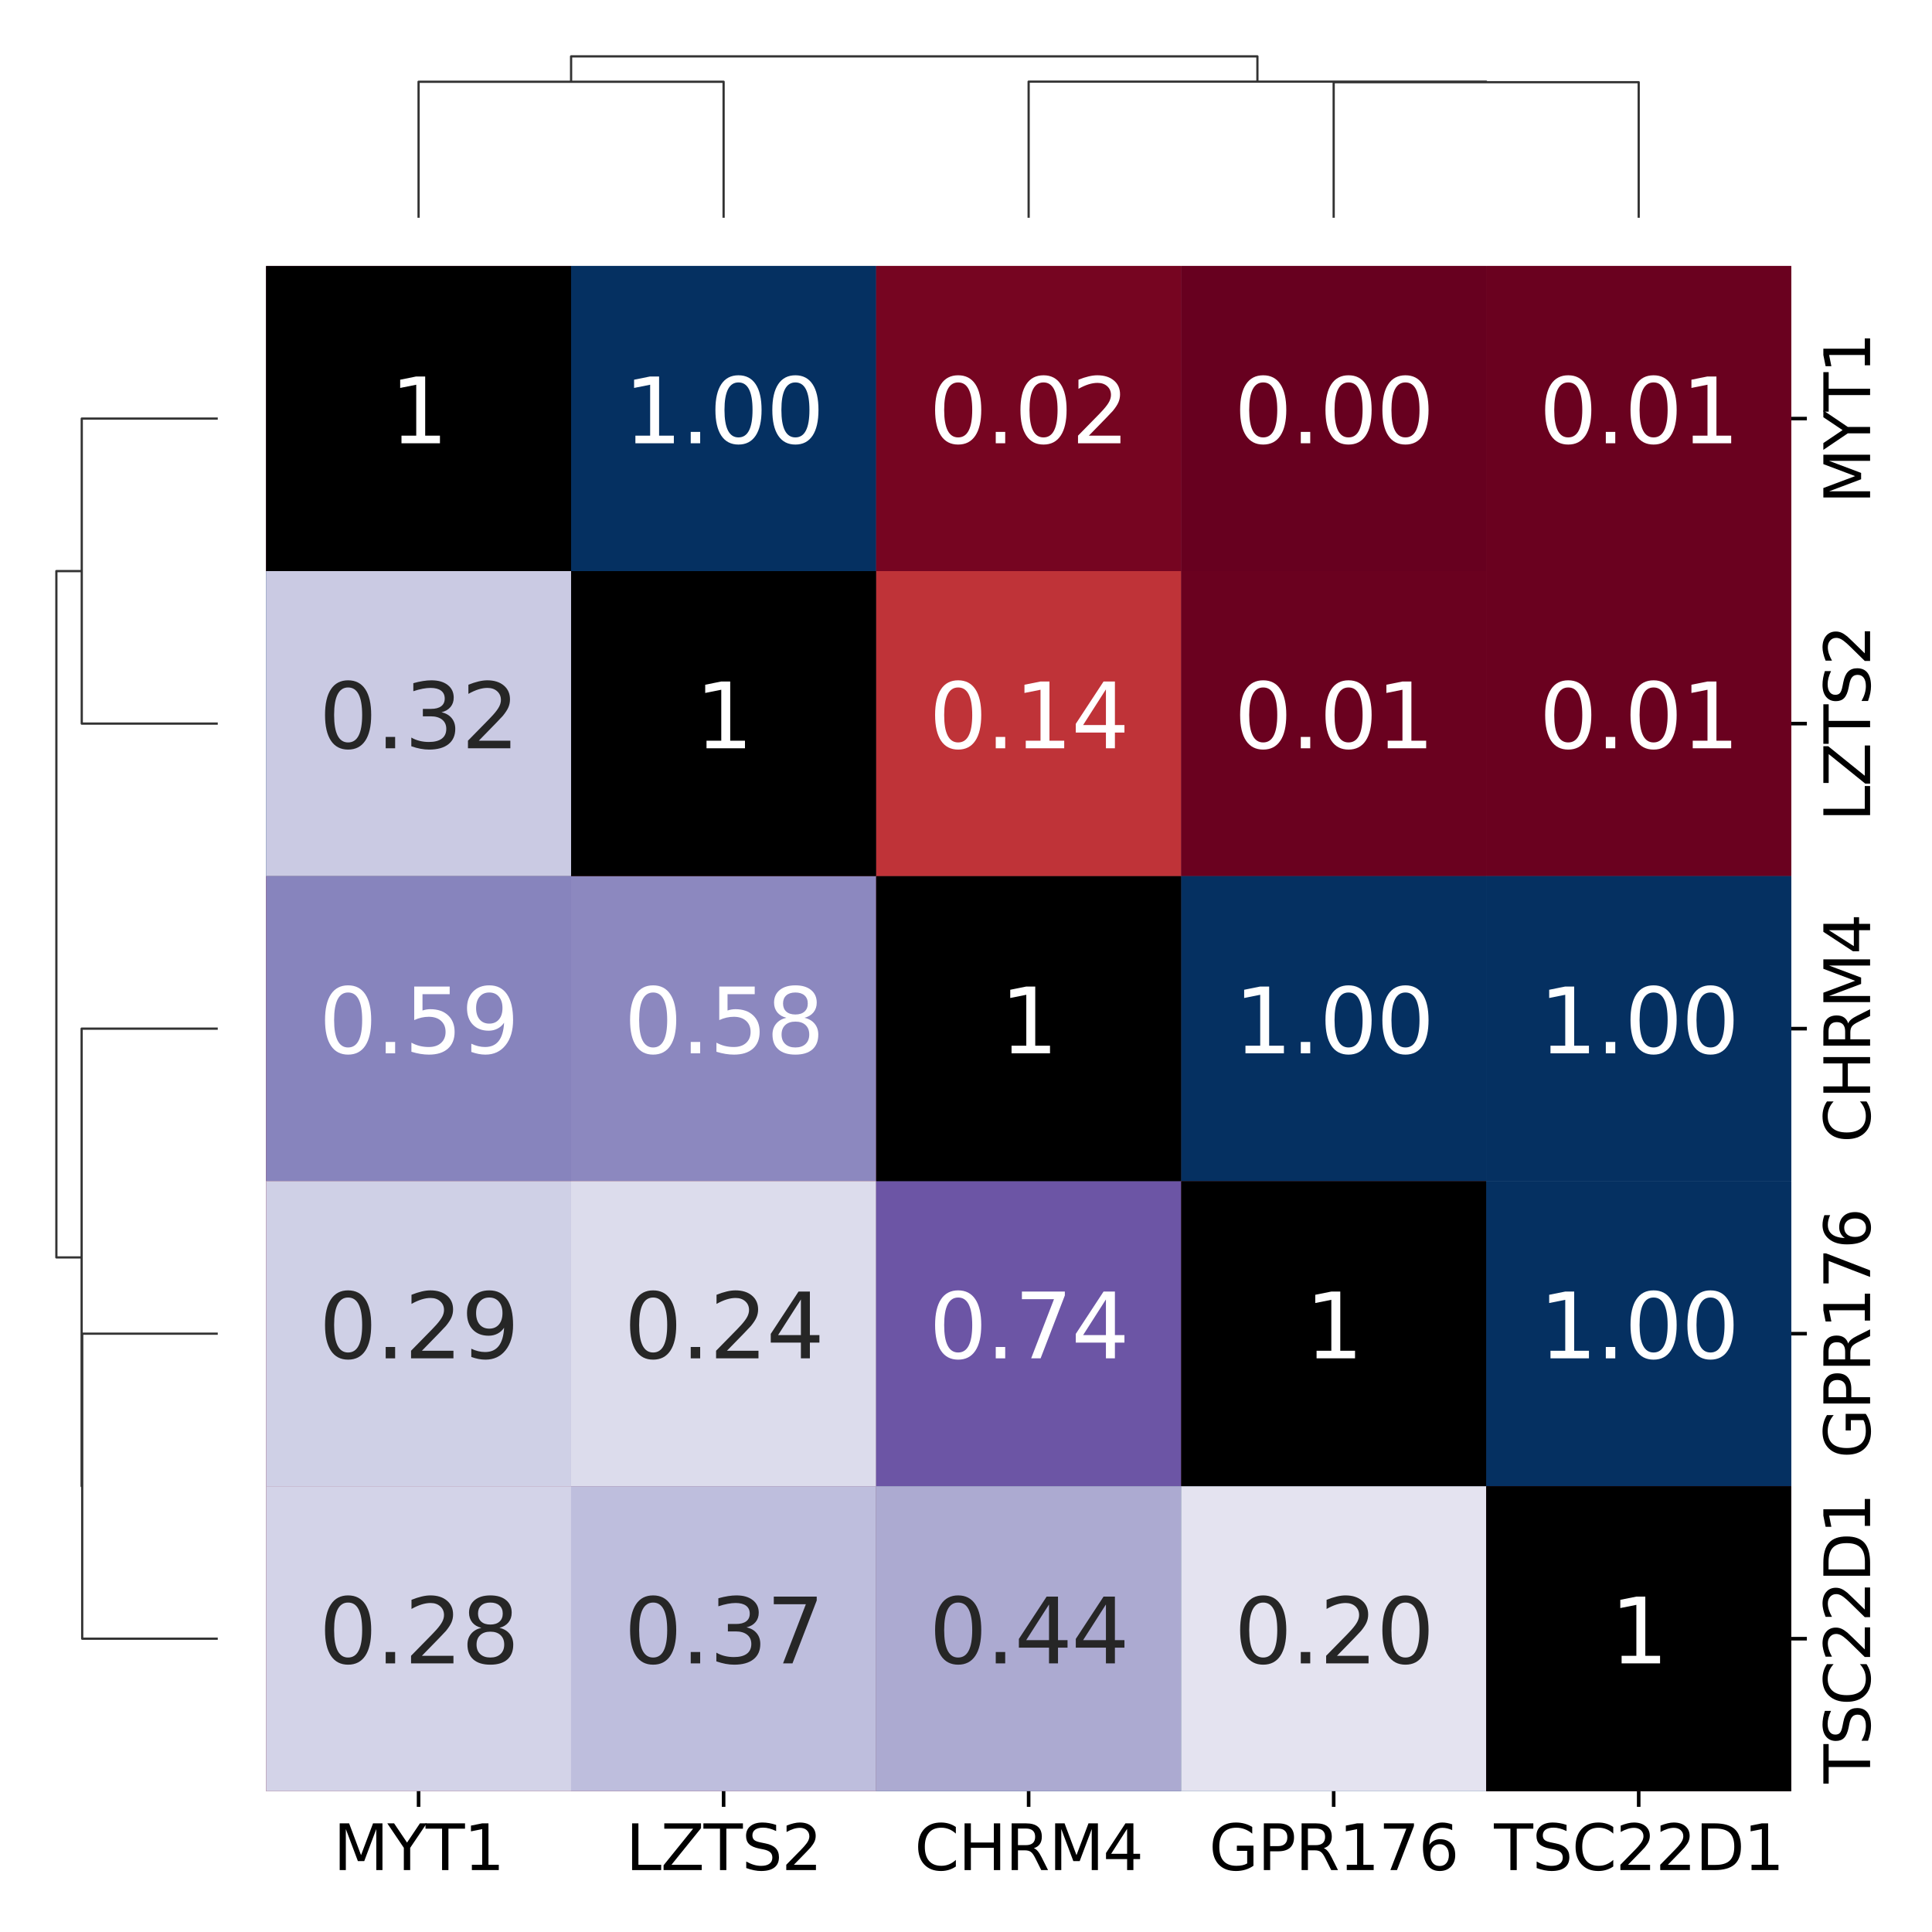 <?xml version="1.0" encoding="utf-8" standalone="no"?>
<!DOCTYPE svg PUBLIC "-//W3C//DTD SVG 1.1//EN"
  "http://www.w3.org/Graphics/SVG/1.1/DTD/svg11.dtd">
<svg xmlns:xlink="http://www.w3.org/1999/xlink" width="432pt" height="432pt" viewBox="0 0 432 432" xmlns="http://www.w3.org/2000/svg" version="1.1">
 <defs>
  <style type="text/css">*{stroke-linejoin: round; stroke-linecap: butt}</style>
 </defs>
 <g id="figure_1">
  <g id="patch_1">
   <path d="M 0 432 
L 432 432 
L 432 0 
L 0 0 
z
" style="fill: #ffffff"/>
  </g>
  <g id="axes_1">
   <g id="LineCollection_1">
    <path d="M 48.692 93.595 
L 18.281 93.595 
L 18.281 161.8 
L 48.692 161.8 
" clip-path="url(#p4eea641df5)" style="fill: none; stroke: #333333; stroke-width: 0.5"/>
    <path d="M 48.692 298.212 
L 18.381 298.212 
L 18.381 366.417 
L 48.692 366.417 
" clip-path="url(#p4eea641df5)" style="fill: none; stroke: #333333; stroke-width: 0.5"/>
    <path d="M 48.692 230.006 
L 18.255 230.006 
L 18.255 332.314 
L 18.381 332.314 
" clip-path="url(#p4eea641df5)" style="fill: none; stroke: #333333; stroke-width: 0.5"/>
    <path d="M 18.281 127.698 
L 12.604 127.698 
L 12.604 281.16 
L 18.255 281.16 
" clip-path="url(#p4eea641df5)" style="fill: none; stroke: #333333; stroke-width: 0.5"/>
   </g>
  </g>
  <g id="axes_2">
   <g id="LineCollection_2">
    <path d="M 93.595 48.692 
L 93.595 18.281 
L 161.8 18.281 
L 161.8 48.692 
" clip-path="url(#p2d0af83050)" style="fill: none; stroke: #333333; stroke-width: 0.5"/>
    <path d="M 298.212 48.692 
L 298.212 18.381 
L 366.417 18.381 
L 366.417 48.692 
" clip-path="url(#p2d0af83050)" style="fill: none; stroke: #333333; stroke-width: 0.5"/>
    <path d="M 230.006 48.692 
L 230.006 18.255 
L 332.314 18.255 
L 332.314 18.381 
" clip-path="url(#p2d0af83050)" style="fill: none; stroke: #333333; stroke-width: 0.5"/>
    <path d="M 127.698 18.281 
L 127.698 12.604 
L 281.16 12.604 
L 281.16 18.255 
" clip-path="url(#p2d0af83050)" style="fill: none; stroke: #333333; stroke-width: 0.5"/>
   </g>
  </g>
  <g id="axes_3">
   <g id="patch_2">
    <path d="M 59.492 400.52 
L 400.52 400.52 
L 400.52 59.492 
L 59.492 59.492 
z
" style="fill: #ffffff"/>
   </g>
   <g id="QuadMesh_1">
    <path d="M 59.492 59.492 
L 127.698 59.492 
L 127.698 127.698 
L 59.492 127.698 
L 59.492 59.492 
" clip-path="url(#p8f958f4719)" style="fill: #67001f"/>
    <path d="M 127.698 59.492 
L 195.903 59.492 
L 195.903 127.698 
L 127.698 127.698 
L 127.698 59.492 
" clip-path="url(#p8f958f4719)" style="fill: #053061"/>
    <path d="M 195.903 59.492 
L 264.109 59.492 
L 264.109 127.698 
L 195.903 127.698 
L 195.903 59.492 
" clip-path="url(#p8f958f4719)" style="fill: #760521"/>
    <path d="M 264.109 59.492 
L 332.314 59.492 
L 332.314 127.698 
L 264.109 127.698 
L 264.109 59.492 
" clip-path="url(#p8f958f4719)" style="fill: #67001f"/>
    <path d="M 332.314 59.492 
L 400.52 59.492 
L 400.52 127.698 
L 332.314 127.698 
L 332.314 59.492 
" clip-path="url(#p8f958f4719)" style="fill: #6a011f"/>
    <path d="M 59.492 127.698 
L 127.698 127.698 
L 127.698 195.903 
L 59.492 195.903 
L 59.492 127.698 
" clip-path="url(#p8f958f4719)" style="fill: #053061"/>
    <path d="M 127.698 127.698 
L 195.903 127.698 
L 195.903 195.903 
L 127.698 195.903 
L 127.698 127.698 
" clip-path="url(#p8f958f4719)" style="fill: #67001f"/>
    <path d="M 195.903 127.698 
L 264.109 127.698 
L 264.109 195.903 
L 195.903 195.903 
L 195.903 127.698 
" clip-path="url(#p8f958f4719)" style="fill: #bf3338"/>
    <path d="M 264.109 127.698 
L 332.314 127.698 
L 332.314 195.903 
L 264.109 195.903 
L 264.109 127.698 
" clip-path="url(#p8f958f4719)" style="fill: #6a011f"/>
    <path d="M 332.314 127.698 
L 400.52 127.698 
L 400.52 195.903 
L 332.314 195.903 
L 332.314 127.698 
" clip-path="url(#p8f958f4719)" style="fill: #6a011f"/>
    <path d="M 59.492 195.903 
L 127.698 195.903 
L 127.698 264.109 
L 59.492 264.109 
L 59.492 195.903 
" clip-path="url(#p8f958f4719)" style="fill: #760521"/>
    <path d="M 127.698 195.903 
L 195.903 195.903 
L 195.903 264.109 
L 127.698 264.109 
L 127.698 195.903 
" clip-path="url(#p8f958f4719)" style="fill: #bf3338"/>
    <path d="M 195.903 195.903 
L 264.109 195.903 
L 264.109 264.109 
L 195.903 264.109 
L 195.903 195.903 
" clip-path="url(#p8f958f4719)" style="fill: #67001f"/>
    <path d="M 264.109 195.903 
L 332.314 195.903 
L 332.314 264.109 
L 264.109 264.109 
L 264.109 195.903 
" clip-path="url(#p8f958f4719)" style="fill: #053061"/>
    <path d="M 332.314 195.903 
L 400.52 195.903 
L 400.52 264.109 
L 332.314 264.109 
L 332.314 195.903 
" clip-path="url(#p8f958f4719)" style="fill: #053061"/>
    <path d="M 59.492 264.109 
L 127.698 264.109 
L 127.698 332.314 
L 59.492 332.314 
L 59.492 264.109 
" clip-path="url(#p8f958f4719)" style="fill: #67001f"/>
    <path d="M 127.698 264.109 
L 195.903 264.109 
L 195.903 332.314 
L 127.698 332.314 
L 127.698 264.109 
" clip-path="url(#p8f958f4719)" style="fill: #6a011f"/>
    <path d="M 195.903 264.109 
L 264.109 264.109 
L 264.109 332.314 
L 195.903 332.314 
L 195.903 264.109 
" clip-path="url(#p8f958f4719)" style="fill: #053061"/>
    <path d="M 264.109 264.109 
L 332.314 264.109 
L 332.314 332.314 
L 264.109 332.314 
L 264.109 264.109 
" clip-path="url(#p8f958f4719)" style="fill: #67001f"/>
    <path d="M 332.314 264.109 
L 400.52 264.109 
L 400.52 332.314 
L 332.314 332.314 
L 332.314 264.109 
" clip-path="url(#p8f958f4719)" style="fill: #053061"/>
    <path d="M 59.492 332.314 
L 127.698 332.314 
L 127.698 400.52 
L 59.492 400.52 
L 59.492 332.314 
" clip-path="url(#p8f958f4719)" style="fill: #6a011f"/>
    <path d="M 127.698 332.314 
L 195.903 332.314 
L 195.903 400.52 
L 127.698 400.52 
L 127.698 332.314 
" clip-path="url(#p8f958f4719)" style="fill: #6a011f"/>
    <path d="M 195.903 332.314 
L 264.109 332.314 
L 264.109 400.52 
L 195.903 400.52 
L 195.903 332.314 
" clip-path="url(#p8f958f4719)" style="fill: #053061"/>
    <path d="M 264.109 332.314 
L 332.314 332.314 
L 332.314 400.52 
L 264.109 400.52 
L 264.109 332.314 
" clip-path="url(#p8f958f4719)" style="fill: #053061"/>
    <path d="M 332.314 332.314 
L 400.52 332.314 
L 400.52 400.52 
L 332.314 400.52 
L 332.314 332.314 
" clip-path="url(#p8f958f4719)" style="fill: #67001f"/>
   </g>
   <g id="QuadMesh_2">
    <path d="M 59.492 59.492 
L 127.698 59.492 
L 127.698 127.698 
L 59.492 127.698 
L 59.492 59.492 
" clip-path="url(#p8f958f4719)" style="fill: none"/>
    <path d="M 127.698 59.492 
L 195.903 59.492 
L 195.903 127.698 
L 127.698 127.698 
L 127.698 59.492 
" clip-path="url(#p8f958f4719)" style="fill: #053061"/>
    <path d="M 195.903 59.492 
L 264.109 59.492 
L 264.109 127.698 
L 195.903 127.698 
L 195.903 59.492 
" clip-path="url(#p8f958f4719)" style="fill: #760521"/>
    <path d="M 264.109 59.492 
L 332.314 59.492 
L 332.314 127.698 
L 264.109 127.698 
L 264.109 59.492 
" clip-path="url(#p8f958f4719)" style="fill: #67001f"/>
    <path d="M 332.314 59.492 
L 400.52 59.492 
L 400.52 127.698 
L 332.314 127.698 
L 332.314 59.492 
" clip-path="url(#p8f958f4719)" style="fill: #6a011f"/>
    <path d="M 59.492 127.698 
L 127.698 127.698 
L 127.698 195.903 
L 59.492 195.903 
L 59.492 127.698 
" clip-path="url(#p8f958f4719)" style="fill: none"/>
    <path d="M 127.698 127.698 
L 195.903 127.698 
L 195.903 195.903 
L 127.698 195.903 
L 127.698 127.698 
" clip-path="url(#p8f958f4719)" style="fill: none"/>
    <path d="M 195.903 127.698 
L 264.109 127.698 
L 264.109 195.903 
L 195.903 195.903 
L 195.903 127.698 
" clip-path="url(#p8f958f4719)" style="fill: #bf3338"/>
    <path d="M 264.109 127.698 
L 332.314 127.698 
L 332.314 195.903 
L 264.109 195.903 
L 264.109 127.698 
" clip-path="url(#p8f958f4719)" style="fill: #6a011f"/>
    <path d="M 332.314 127.698 
L 400.52 127.698 
L 400.52 195.903 
L 332.314 195.903 
L 332.314 127.698 
" clip-path="url(#p8f958f4719)" style="fill: #6a011f"/>
    <path d="M 59.492 195.903 
L 127.698 195.903 
L 127.698 264.109 
L 59.492 264.109 
L 59.492 195.903 
" clip-path="url(#p8f958f4719)" style="fill: none"/>
    <path d="M 127.698 195.903 
L 195.903 195.903 
L 195.903 264.109 
L 127.698 264.109 
L 127.698 195.903 
" clip-path="url(#p8f958f4719)" style="fill: none"/>
    <path d="M 195.903 195.903 
L 264.109 195.903 
L 264.109 264.109 
L 195.903 264.109 
L 195.903 195.903 
" clip-path="url(#p8f958f4719)" style="fill: none"/>
    <path d="M 264.109 195.903 
L 332.314 195.903 
L 332.314 264.109 
L 264.109 264.109 
L 264.109 195.903 
" clip-path="url(#p8f958f4719)" style="fill: #053061"/>
    <path d="M 332.314 195.903 
L 400.52 195.903 
L 400.52 264.109 
L 332.314 264.109 
L 332.314 195.903 
" clip-path="url(#p8f958f4719)" style="fill: #053061"/>
    <path d="M 59.492 264.109 
L 127.698 264.109 
L 127.698 332.314 
L 59.492 332.314 
L 59.492 264.109 
" clip-path="url(#p8f958f4719)" style="fill: none"/>
    <path d="M 127.698 264.109 
L 195.903 264.109 
L 195.903 332.314 
L 127.698 332.314 
L 127.698 264.109 
" clip-path="url(#p8f958f4719)" style="fill: none"/>
    <path d="M 195.903 264.109 
L 264.109 264.109 
L 264.109 332.314 
L 195.903 332.314 
L 195.903 264.109 
" clip-path="url(#p8f958f4719)" style="fill: none"/>
    <path d="M 264.109 264.109 
L 332.314 264.109 
L 332.314 332.314 
L 264.109 332.314 
L 264.109 264.109 
" clip-path="url(#p8f958f4719)" style="fill: none"/>
    <path d="M 332.314 264.109 
L 400.52 264.109 
L 400.52 332.314 
L 332.314 332.314 
L 332.314 264.109 
" clip-path="url(#p8f958f4719)" style="fill: #053061"/>
    <path d="M 59.492 332.314 
L 127.698 332.314 
L 127.698 400.52 
L 59.492 400.52 
L 59.492 332.314 
" clip-path="url(#p8f958f4719)" style="fill: none"/>
    <path d="M 127.698 332.314 
L 195.903 332.314 
L 195.903 400.52 
L 127.698 400.52 
L 127.698 332.314 
" clip-path="url(#p8f958f4719)" style="fill: none"/>
    <path d="M 195.903 332.314 
L 264.109 332.314 
L 264.109 400.52 
L 195.903 400.52 
L 195.903 332.314 
" clip-path="url(#p8f958f4719)" style="fill: none"/>
    <path d="M 264.109 332.314 
L 332.314 332.314 
L 332.314 400.52 
L 264.109 400.52 
L 264.109 332.314 
" clip-path="url(#p8f958f4719)" style="fill: none"/>
    <path d="M 332.314 332.314 
L 400.52 332.314 
L 400.52 400.52 
L 332.314 400.52 
L 332.314 332.314 
" clip-path="url(#p8f958f4719)" style="fill: none"/>
   </g>
   <g id="QuadMesh_3">
    <path d="M 59.492 59.492 
L 127.698 59.492 
L 127.698 127.698 
L 59.492 127.698 
L 59.492 59.492 
" clip-path="url(#p8f958f4719)" style="fill: none"/>
    <path d="M 127.698 59.492 
L 195.903 59.492 
L 195.903 127.698 
L 127.698 127.698 
L 127.698 59.492 
" clip-path="url(#p8f958f4719)" style="fill: none"/>
    <path d="M 195.903 59.492 
L 264.109 59.492 
L 264.109 127.698 
L 195.903 127.698 
L 195.903 59.492 
" clip-path="url(#p8f958f4719)" style="fill: none"/>
    <path d="M 264.109 59.492 
L 332.314 59.492 
L 332.314 127.698 
L 264.109 127.698 
L 264.109 59.492 
" clip-path="url(#p8f958f4719)" style="fill: none"/>
    <path d="M 332.314 59.492 
L 400.52 59.492 
L 400.52 127.698 
L 332.314 127.698 
L 332.314 59.492 
" clip-path="url(#p8f958f4719)" style="fill: none"/>
    <path d="M 59.492 127.698 
L 127.698 127.698 
L 127.698 195.903 
L 59.492 195.903 
L 59.492 127.698 
" clip-path="url(#p8f958f4719)" style="fill: #cacae3"/>
    <path d="M 127.698 127.698 
L 195.903 127.698 
L 195.903 195.903 
L 127.698 195.903 
L 127.698 127.698 
" clip-path="url(#p8f958f4719)" style="fill: none"/>
    <path d="M 195.903 127.698 
L 264.109 127.698 
L 264.109 195.903 
L 195.903 195.903 
L 195.903 127.698 
" clip-path="url(#p8f958f4719)" style="fill: none"/>
    <path d="M 264.109 127.698 
L 332.314 127.698 
L 332.314 195.903 
L 264.109 195.903 
L 264.109 127.698 
" clip-path="url(#p8f958f4719)" style="fill: none"/>
    <path d="M 332.314 127.698 
L 400.52 127.698 
L 400.52 195.903 
L 332.314 195.903 
L 332.314 127.698 
" clip-path="url(#p8f958f4719)" style="fill: none"/>
    <path d="M 59.492 195.903 
L 127.698 195.903 
L 127.698 264.109 
L 59.492 264.109 
L 59.492 195.903 
" clip-path="url(#p8f958f4719)" style="fill: #8784bd"/>
    <path d="M 127.698 195.903 
L 195.903 195.903 
L 195.903 264.109 
L 127.698 264.109 
L 127.698 195.903 
" clip-path="url(#p8f958f4719)" style="fill: #8c88bf"/>
    <path d="M 195.903 195.903 
L 264.109 195.903 
L 264.109 264.109 
L 195.903 264.109 
L 195.903 195.903 
" clip-path="url(#p8f958f4719)" style="fill: none"/>
    <path d="M 264.109 195.903 
L 332.314 195.903 
L 332.314 264.109 
L 264.109 264.109 
L 264.109 195.903 
" clip-path="url(#p8f958f4719)" style="fill: none"/>
    <path d="M 332.314 195.903 
L 400.52 195.903 
L 400.52 264.109 
L 332.314 264.109 
L 332.314 195.903 
" clip-path="url(#p8f958f4719)" style="fill: none"/>
    <path d="M 59.492 264.109 
L 127.698 264.109 
L 127.698 332.314 
L 59.492 332.314 
L 59.492 264.109 
" clip-path="url(#p8f958f4719)" style="fill: #cfd0e6"/>
    <path d="M 127.698 264.109 
L 195.903 264.109 
L 195.903 332.314 
L 127.698 332.314 
L 127.698 264.109 
" clip-path="url(#p8f958f4719)" style="fill: #dcdcec"/>
    <path d="M 195.903 264.109 
L 264.109 264.109 
L 264.109 332.314 
L 195.903 332.314 
L 195.903 264.109 
" clip-path="url(#p8f958f4719)" style="fill: #6c55a5"/>
    <path d="M 264.109 264.109 
L 332.314 264.109 
L 332.314 332.314 
L 264.109 332.314 
L 264.109 264.109 
" clip-path="url(#p8f958f4719)" style="fill: none"/>
    <path d="M 332.314 264.109 
L 400.52 264.109 
L 400.52 332.314 
L 332.314 332.314 
L 332.314 264.109 
" clip-path="url(#p8f958f4719)" style="fill: none"/>
    <path d="M 59.492 332.314 
L 127.698 332.314 
L 127.698 400.52 
L 59.492 400.52 
L 59.492 332.314 
" clip-path="url(#p8f958f4719)" style="fill: #d3d3e8"/>
    <path d="M 127.698 332.314 
L 195.903 332.314 
L 195.903 400.52 
L 127.698 400.52 
L 127.698 332.314 
" clip-path="url(#p8f958f4719)" style="fill: #bebedd"/>
    <path d="M 195.903 332.314 
L 264.109 332.314 
L 264.109 400.52 
L 195.903 400.52 
L 195.903 332.314 
" clip-path="url(#p8f958f4719)" style="fill: #acaad1"/>
    <path d="M 264.109 332.314 
L 332.314 332.314 
L 332.314 400.52 
L 264.109 400.52 
L 264.109 332.314 
" clip-path="url(#p8f958f4719)" style="fill: #e4e3f0"/>
    <path d="M 332.314 332.314 
L 400.52 332.314 
L 400.52 400.52 
L 332.314 400.52 
L 332.314 332.314 
" clip-path="url(#p8f958f4719)" style="fill: none"/>
   </g>
   <g id="QuadMesh_4">
    <path d="M 59.492 59.492 
L 127.698 59.492 
L 127.698 127.698 
L 59.492 127.698 
L 59.492 59.492 
" clip-path="url(#p8f958f4719)"/>
    <path d="M 127.698 59.492 
L 195.903 59.492 
L 195.903 127.698 
L 127.698 127.698 
L 127.698 59.492 
" clip-path="url(#p8f958f4719)" style="fill: none"/>
    <path d="M 195.903 59.492 
L 264.109 59.492 
L 264.109 127.698 
L 195.903 127.698 
L 195.903 59.492 
" clip-path="url(#p8f958f4719)" style="fill: none"/>
    <path d="M 264.109 59.492 
L 332.314 59.492 
L 332.314 127.698 
L 264.109 127.698 
L 264.109 59.492 
" clip-path="url(#p8f958f4719)" style="fill: none"/>
    <path d="M 332.314 59.492 
L 400.52 59.492 
L 400.52 127.698 
L 332.314 127.698 
L 332.314 59.492 
" clip-path="url(#p8f958f4719)" style="fill: none"/>
    <path d="M 59.492 127.698 
L 127.698 127.698 
L 127.698 195.903 
L 59.492 195.903 
L 59.492 127.698 
" clip-path="url(#p8f958f4719)" style="fill: none"/>
    <path d="M 127.698 127.698 
L 195.903 127.698 
L 195.903 195.903 
L 127.698 195.903 
L 127.698 127.698 
" clip-path="url(#p8f958f4719)"/>
    <path d="M 195.903 127.698 
L 264.109 127.698 
L 264.109 195.903 
L 195.903 195.903 
L 195.903 127.698 
" clip-path="url(#p8f958f4719)" style="fill: none"/>
    <path d="M 264.109 127.698 
L 332.314 127.698 
L 332.314 195.903 
L 264.109 195.903 
L 264.109 127.698 
" clip-path="url(#p8f958f4719)" style="fill: none"/>
    <path d="M 332.314 127.698 
L 400.52 127.698 
L 400.52 195.903 
L 332.314 195.903 
L 332.314 127.698 
" clip-path="url(#p8f958f4719)" style="fill: none"/>
    <path d="M 59.492 195.903 
L 127.698 195.903 
L 127.698 264.109 
L 59.492 264.109 
L 59.492 195.903 
" clip-path="url(#p8f958f4719)" style="fill: none"/>
    <path d="M 127.698 195.903 
L 195.903 195.903 
L 195.903 264.109 
L 127.698 264.109 
L 127.698 195.903 
" clip-path="url(#p8f958f4719)" style="fill: none"/>
    <path d="M 195.903 195.903 
L 264.109 195.903 
L 264.109 264.109 
L 195.903 264.109 
L 195.903 195.903 
" clip-path="url(#p8f958f4719)"/>
    <path d="M 264.109 195.903 
L 332.314 195.903 
L 332.314 264.109 
L 264.109 264.109 
L 264.109 195.903 
" clip-path="url(#p8f958f4719)" style="fill: none"/>
    <path d="M 332.314 195.903 
L 400.52 195.903 
L 400.52 264.109 
L 332.314 264.109 
L 332.314 195.903 
" clip-path="url(#p8f958f4719)" style="fill: none"/>
    <path d="M 59.492 264.109 
L 127.698 264.109 
L 127.698 332.314 
L 59.492 332.314 
L 59.492 264.109 
" clip-path="url(#p8f958f4719)" style="fill: none"/>
    <path d="M 127.698 264.109 
L 195.903 264.109 
L 195.903 332.314 
L 127.698 332.314 
L 127.698 264.109 
" clip-path="url(#p8f958f4719)" style="fill: none"/>
    <path d="M 195.903 264.109 
L 264.109 264.109 
L 264.109 332.314 
L 195.903 332.314 
L 195.903 264.109 
" clip-path="url(#p8f958f4719)" style="fill: none"/>
    <path d="M 264.109 264.109 
L 332.314 264.109 
L 332.314 332.314 
L 264.109 332.314 
L 264.109 264.109 
" clip-path="url(#p8f958f4719)"/>
    <path d="M 332.314 264.109 
L 400.52 264.109 
L 400.52 332.314 
L 332.314 332.314 
L 332.314 264.109 
" clip-path="url(#p8f958f4719)" style="fill: none"/>
    <path d="M 59.492 332.314 
L 127.698 332.314 
L 127.698 400.52 
L 59.492 400.52 
L 59.492 332.314 
" clip-path="url(#p8f958f4719)" style="fill: none"/>
    <path d="M 127.698 332.314 
L 195.903 332.314 
L 195.903 400.52 
L 127.698 400.52 
L 127.698 332.314 
" clip-path="url(#p8f958f4719)" style="fill: none"/>
    <path d="M 195.903 332.314 
L 264.109 332.314 
L 264.109 400.52 
L 195.903 400.52 
L 195.903 332.314 
" clip-path="url(#p8f958f4719)" style="fill: none"/>
    <path d="M 264.109 332.314 
L 332.314 332.314 
L 332.314 400.52 
L 264.109 400.52 
L 264.109 332.314 
" clip-path="url(#p8f958f4719)" style="fill: none"/>
    <path d="M 332.314 332.314 
L 400.52 332.314 
L 400.52 400.52 
L 332.314 400.52 
L 332.314 332.314 
" clip-path="url(#p8f958f4719)"/>
   </g>
   <g id="matplotlib.axis_1">
    <g id="xtick_1">
     <g id="line2d_1">
      <defs>
       <path id="m96de627711" d="M 0 0 
L 0 3.5 
" style="stroke: #000000; stroke-width: 0.8"/>
      </defs>
      <g>
       <use xlink:href="#m96de627711" x="93.595" y="400.52" style="stroke: #000000; stroke-width: 0.8"/>
      </g>
     </g>
     <g id="text_1">
      <!-- MYT1 -->
      <g transform="translate(74.55 418.158) scale(0.14 -0.14)">
       <defs>
        <path id="DejaVuSans-4d" d="M 628 4666 
L 1569 4666 
L 2759 1491 
L 3956 4666 
L 4897 4666 
L 4897 0 
L 4281 0 
L 4281 4097 
L 3078 897 
L 2444 897 
L 1241 4097 
L 1241 0 
L 628 0 
L 628 4666 
z
" transform="scale(0.016)"/>
        <path id="DejaVuSans-59" d="M -13 4666 
L 666 4666 
L 1959 2747 
L 3244 4666 
L 3922 4666 
L 2272 2222 
L 2272 0 
L 1638 0 
L 1638 2222 
L -13 4666 
z
" transform="scale(0.016)"/>
        <path id="DejaVuSans-54" d="M -19 4666 
L 3928 4666 
L 3928 4134 
L 2272 4134 
L 2272 0 
L 1638 0 
L 1638 4134 
L -19 4134 
L -19 4666 
z
" transform="scale(0.016)"/>
        <path id="DejaVuSans-31" d="M 794 531 
L 1825 531 
L 1825 4091 
L 703 3866 
L 703 4441 
L 1819 4666 
L 2450 4666 
L 2450 531 
L 3481 531 
L 3481 0 
L 794 0 
L 794 531 
z
" transform="scale(0.016)"/>
       </defs>
       <use xlink:href="#DejaVuSans-4d"/>
       <use xlink:href="#DejaVuSans-59" x="86.279"/>
       <use xlink:href="#DejaVuSans-54" x="147.363"/>
       <use xlink:href="#DejaVuSans-31" x="208.447"/>
      </g>
     </g>
    </g>
    <g id="xtick_2">
     <g id="line2d_2">
      <g>
       <use xlink:href="#m96de627711" x="161.8" y="400.52" style="stroke: #000000; stroke-width: 0.8"/>
      </g>
     </g>
     <g id="text_2">
      <!-- LZTS2 -->
      <g transform="translate(139.932 418.158) scale(0.14 -0.14)">
       <defs>
        <path id="DejaVuSans-4c" d="M 628 4666 
L 1259 4666 
L 1259 531 
L 3531 531 
L 3531 0 
L 628 0 
L 628 4666 
z
" transform="scale(0.016)"/>
        <path id="DejaVuSans-5a" d="M 359 4666 
L 4025 4666 
L 4025 4184 
L 1075 531 
L 4097 531 
L 4097 0 
L 288 0 
L 288 481 
L 3238 4134 
L 359 4134 
L 359 4666 
z
" transform="scale(0.016)"/>
        <path id="DejaVuSans-53" d="M 3425 4513 
L 3425 3897 
Q 3066 4069 2747 4153 
Q 2428 4238 2131 4238 
Q 1616 4238 1336 4038 
Q 1056 3838 1056 3469 
Q 1056 3159 1242 3001 
Q 1428 2844 1947 2747 
L 2328 2669 
Q 3034 2534 3370 2195 
Q 3706 1856 3706 1288 
Q 3706 609 3251 259 
Q 2797 -91 1919 -91 
Q 1588 -91 1214 -16 
Q 841 59 441 206 
L 441 856 
Q 825 641 1194 531 
Q 1563 422 1919 422 
Q 2459 422 2753 634 
Q 3047 847 3047 1241 
Q 3047 1584 2836 1778 
Q 2625 1972 2144 2069 
L 1759 2144 
Q 1053 2284 737 2584 
Q 422 2884 422 3419 
Q 422 4038 858 4394 
Q 1294 4750 2059 4750 
Q 2388 4750 2728 4690 
Q 3069 4631 3425 4513 
z
" transform="scale(0.016)"/>
        <path id="DejaVuSans-32" d="M 1228 531 
L 3431 531 
L 3431 0 
L 469 0 
L 469 531 
Q 828 903 1448 1529 
Q 2069 2156 2228 2338 
Q 2531 2678 2651 2914 
Q 2772 3150 2772 3378 
Q 2772 3750 2511 3984 
Q 2250 4219 1831 4219 
Q 1534 4219 1204 4116 
Q 875 4013 500 3803 
L 500 4441 
Q 881 4594 1212 4672 
Q 1544 4750 1819 4750 
Q 2544 4750 2975 4387 
Q 3406 4025 3406 3419 
Q 3406 3131 3298 2873 
Q 3191 2616 2906 2266 
Q 2828 2175 2409 1742 
Q 1991 1309 1228 531 
z
" transform="scale(0.016)"/>
       </defs>
       <use xlink:href="#DejaVuSans-4c"/>
       <use xlink:href="#DejaVuSans-5a" x="55.713"/>
       <use xlink:href="#DejaVuSans-54" x="124.219"/>
       <use xlink:href="#DejaVuSans-53" x="185.303"/>
       <use xlink:href="#DejaVuSans-32" x="248.779"/>
      </g>
     </g>
    </g>
    <g id="xtick_3">
     <g id="line2d_3">
      <g>
       <use xlink:href="#m96de627711" x="230.006" y="400.52" style="stroke: #000000; stroke-width: 0.8"/>
      </g>
     </g>
     <g id="text_3">
      <!-- CHRM4 -->
      <g transform="translate(204.496 418.158) scale(0.14 -0.14)">
       <defs>
        <path id="DejaVuSans-43" d="M 4122 4306 
L 4122 3641 
Q 3803 3938 3442 4084 
Q 3081 4231 2675 4231 
Q 1875 4231 1450 3742 
Q 1025 3253 1025 2328 
Q 1025 1406 1450 917 
Q 1875 428 2675 428 
Q 3081 428 3442 575 
Q 3803 722 4122 1019 
L 4122 359 
Q 3791 134 3420 21 
Q 3050 -91 2638 -91 
Q 1578 -91 968 557 
Q 359 1206 359 2328 
Q 359 3453 968 4101 
Q 1578 4750 2638 4750 
Q 3056 4750 3426 4639 
Q 3797 4528 4122 4306 
z
" transform="scale(0.016)"/>
        <path id="DejaVuSans-48" d="M 628 4666 
L 1259 4666 
L 1259 2753 
L 3553 2753 
L 3553 4666 
L 4184 4666 
L 4184 0 
L 3553 0 
L 3553 2222 
L 1259 2222 
L 1259 0 
L 628 0 
L 628 4666 
z
" transform="scale(0.016)"/>
        <path id="DejaVuSans-52" d="M 2841 2188 
Q 3044 2119 3236 1894 
Q 3428 1669 3622 1275 
L 4263 0 
L 3584 0 
L 2988 1197 
Q 2756 1666 2539 1819 
Q 2322 1972 1947 1972 
L 1259 1972 
L 1259 0 
L 628 0 
L 628 4666 
L 2053 4666 
Q 2853 4666 3247 4331 
Q 3641 3997 3641 3322 
Q 3641 2881 3436 2590 
Q 3231 2300 2841 2188 
z
M 1259 4147 
L 1259 2491 
L 2053 2491 
Q 2509 2491 2742 2702 
Q 2975 2913 2975 3322 
Q 2975 3731 2742 3939 
Q 2509 4147 2053 4147 
L 1259 4147 
z
" transform="scale(0.016)"/>
        <path id="DejaVuSans-34" d="M 2419 4116 
L 825 1625 
L 2419 1625 
L 2419 4116 
z
M 2253 4666 
L 3047 4666 
L 3047 1625 
L 3713 1625 
L 3713 1100 
L 3047 1100 
L 3047 0 
L 2419 0 
L 2419 1100 
L 313 1100 
L 313 1709 
L 2253 4666 
z
" transform="scale(0.016)"/>
       </defs>
       <use xlink:href="#DejaVuSans-43"/>
       <use xlink:href="#DejaVuSans-48" x="69.824"/>
       <use xlink:href="#DejaVuSans-52" x="145.02"/>
       <use xlink:href="#DejaVuSans-4d" x="214.502"/>
       <use xlink:href="#DejaVuSans-34" x="300.781"/>
      </g>
     </g>
    </g>
    <g id="xtick_4">
     <g id="line2d_4">
      <g>
       <use xlink:href="#m96de627711" x="298.212" y="400.52" style="stroke: #000000; stroke-width: 0.8"/>
      </g>
     </g>
     <g id="text_4">
      <!-- GPR176 -->
      <g transform="translate(270.342 418.158) scale(0.14 -0.14)">
       <defs>
        <path id="DejaVuSans-47" d="M 3809 666 
L 3809 1919 
L 2778 1919 
L 2778 2438 
L 4434 2438 
L 4434 434 
Q 4069 175 3628 42 
Q 3188 -91 2688 -91 
Q 1594 -91 976 548 
Q 359 1188 359 2328 
Q 359 3472 976 4111 
Q 1594 4750 2688 4750 
Q 3144 4750 3555 4637 
Q 3966 4525 4313 4306 
L 4313 3634 
Q 3963 3931 3569 4081 
Q 3175 4231 2741 4231 
Q 1884 4231 1454 3753 
Q 1025 3275 1025 2328 
Q 1025 1384 1454 906 
Q 1884 428 2741 428 
Q 3075 428 3337 486 
Q 3600 544 3809 666 
z
" transform="scale(0.016)"/>
        <path id="DejaVuSans-50" d="M 1259 4147 
L 1259 2394 
L 2053 2394 
Q 2494 2394 2734 2622 
Q 2975 2850 2975 3272 
Q 2975 3691 2734 3919 
Q 2494 4147 2053 4147 
L 1259 4147 
z
M 628 4666 
L 2053 4666 
Q 2838 4666 3239 4311 
Q 3641 3956 3641 3272 
Q 3641 2581 3239 2228 
Q 2838 1875 2053 1875 
L 1259 1875 
L 1259 0 
L 628 0 
L 628 4666 
z
" transform="scale(0.016)"/>
        <path id="DejaVuSans-37" d="M 525 4666 
L 3525 4666 
L 3525 4397 
L 1831 0 
L 1172 0 
L 2766 4134 
L 525 4134 
L 525 4666 
z
" transform="scale(0.016)"/>
        <path id="DejaVuSans-36" d="M 2113 2584 
Q 1688 2584 1439 2293 
Q 1191 2003 1191 1497 
Q 1191 994 1439 701 
Q 1688 409 2113 409 
Q 2538 409 2786 701 
Q 3034 994 3034 1497 
Q 3034 2003 2786 2293 
Q 2538 2584 2113 2584 
z
M 3366 4563 
L 3366 3988 
Q 3128 4100 2886 4159 
Q 2644 4219 2406 4219 
Q 1781 4219 1451 3797 
Q 1122 3375 1075 2522 
Q 1259 2794 1537 2939 
Q 1816 3084 2150 3084 
Q 2853 3084 3261 2657 
Q 3669 2231 3669 1497 
Q 3669 778 3244 343 
Q 2819 -91 2113 -91 
Q 1303 -91 875 529 
Q 447 1150 447 2328 
Q 447 3434 972 4092 
Q 1497 4750 2381 4750 
Q 2619 4750 2861 4703 
Q 3103 4656 3366 4563 
z
" transform="scale(0.016)"/>
       </defs>
       <use xlink:href="#DejaVuSans-47"/>
       <use xlink:href="#DejaVuSans-50" x="77.49"/>
       <use xlink:href="#DejaVuSans-52" x="137.793"/>
       <use xlink:href="#DejaVuSans-31" x="207.275"/>
       <use xlink:href="#DejaVuSans-37" x="270.898"/>
       <use xlink:href="#DejaVuSans-36" x="334.521"/>
      </g>
     </g>
    </g>
    <g id="xtick_5">
     <g id="line2d_5">
      <g>
       <use xlink:href="#m96de627711" x="366.417" y="400.52" style="stroke: #000000; stroke-width: 0.8"/>
      </g>
     </g>
     <g id="text_5">
      <!-- TSC22D1 -->
      <g transform="translate(334.059 418.158) scale(0.14 -0.14)">
       <defs>
        <path id="DejaVuSans-44" d="M 1259 4147 
L 1259 519 
L 2022 519 
Q 2988 519 3436 956 
Q 3884 1394 3884 2338 
Q 3884 3275 3436 3711 
Q 2988 4147 2022 4147 
L 1259 4147 
z
M 628 4666 
L 1925 4666 
Q 3281 4666 3915 4102 
Q 4550 3538 4550 2338 
Q 4550 1131 3912 565 
Q 3275 0 1925 0 
L 628 0 
L 628 4666 
z
" transform="scale(0.016)"/>
       </defs>
       <use xlink:href="#DejaVuSans-54"/>
       <use xlink:href="#DejaVuSans-53" x="61.084"/>
       <use xlink:href="#DejaVuSans-43" x="124.561"/>
       <use xlink:href="#DejaVuSans-32" x="194.385"/>
       <use xlink:href="#DejaVuSans-32" x="258.008"/>
       <use xlink:href="#DejaVuSans-44" x="321.631"/>
       <use xlink:href="#DejaVuSans-31" x="398.633"/>
      </g>
     </g>
    </g>
   </g>
   <g id="matplotlib.axis_2">
    <g id="ytick_1">
     <g id="line2d_6">
      <defs>
       <path id="m25790fe012" d="M 0 0 
L 3.5 0 
" style="stroke: #000000; stroke-width: 0.8"/>
      </defs>
      <g>
       <use xlink:href="#m25790fe012" x="400.52" y="93.595" style="stroke: #000000; stroke-width: 0.8"/>
      </g>
     </g>
     <g id="text_6">
      <!-- MYT1 -->
      <g transform="translate(418.158 112.639) rotate(-90) scale(0.14 -0.14)">
       <use xlink:href="#DejaVuSans-4d"/>
       <use xlink:href="#DejaVuSans-59" x="86.279"/>
       <use xlink:href="#DejaVuSans-54" x="147.363"/>
       <use xlink:href="#DejaVuSans-31" x="208.447"/>
      </g>
     </g>
    </g>
    <g id="ytick_2">
     <g id="line2d_7">
      <g>
       <use xlink:href="#m25790fe012" x="400.52" y="161.8" style="stroke: #000000; stroke-width: 0.8"/>
      </g>
     </g>
     <g id="text_7">
      <!-- LZTS2 -->
      <g transform="translate(418.158 183.669) rotate(-90) scale(0.14 -0.14)">
       <use xlink:href="#DejaVuSans-4c"/>
       <use xlink:href="#DejaVuSans-5a" x="55.713"/>
       <use xlink:href="#DejaVuSans-54" x="124.219"/>
       <use xlink:href="#DejaVuSans-53" x="185.303"/>
       <use xlink:href="#DejaVuSans-32" x="248.779"/>
      </g>
     </g>
    </g>
    <g id="ytick_3">
     <g id="line2d_8">
      <g>
       <use xlink:href="#m25790fe012" x="400.52" y="230.006" style="stroke: #000000; stroke-width: 0.8"/>
      </g>
     </g>
     <g id="text_8">
      <!-- CHRM4 -->
      <g transform="translate(418.158 255.516) rotate(-90) scale(0.14 -0.14)">
       <use xlink:href="#DejaVuSans-43"/>
       <use xlink:href="#DejaVuSans-48" x="69.824"/>
       <use xlink:href="#DejaVuSans-52" x="145.02"/>
       <use xlink:href="#DejaVuSans-4d" x="214.502"/>
       <use xlink:href="#DejaVuSans-34" x="300.781"/>
      </g>
     </g>
    </g>
    <g id="ytick_4">
     <g id="line2d_9">
      <g>
       <use xlink:href="#m25790fe012" x="400.52" y="298.212" style="stroke: #000000; stroke-width: 0.8"/>
      </g>
     </g>
     <g id="text_9">
      <!-- GPR176 -->
      <g transform="translate(418.158 326.081) rotate(-90) scale(0.14 -0.14)">
       <use xlink:href="#DejaVuSans-47"/>
       <use xlink:href="#DejaVuSans-50" x="77.49"/>
       <use xlink:href="#DejaVuSans-52" x="137.793"/>
       <use xlink:href="#DejaVuSans-31" x="207.275"/>
       <use xlink:href="#DejaVuSans-37" x="270.898"/>
       <use xlink:href="#DejaVuSans-36" x="334.521"/>
      </g>
     </g>
    </g>
    <g id="ytick_5">
     <g id="line2d_10">
      <g>
       <use xlink:href="#m25790fe012" x="400.52" y="366.417" style="stroke: #000000; stroke-width: 0.8"/>
      </g>
     </g>
     <g id="text_10">
      <!-- TSC22D1 -->
      <g transform="translate(418.158 398.776) rotate(-90) scale(0.14 -0.14)">
       <use xlink:href="#DejaVuSans-54"/>
       <use xlink:href="#DejaVuSans-53" x="61.084"/>
       <use xlink:href="#DejaVuSans-43" x="124.561"/>
       <use xlink:href="#DejaVuSans-32" x="194.385"/>
       <use xlink:href="#DejaVuSans-32" x="258.008"/>
       <use xlink:href="#DejaVuSans-44" x="321.631"/>
       <use xlink:href="#DejaVuSans-31" x="398.633"/>
      </g>
     </g>
    </g>
   </g>
   <g id="text_11">
    <!-- 1.00 -->
    <g style="fill: #ffffff" transform="translate(139.535 99.114) scale(0.2 -0.2)">
     <defs>
      <path id="DejaVuSans-2e" d="M 684 794 
L 1344 794 
L 1344 0 
L 684 0 
L 684 794 
z
" transform="scale(0.016)"/>
      <path id="DejaVuSans-30" d="M 2034 4250 
Q 1547 4250 1301 3770 
Q 1056 3291 1056 2328 
Q 1056 1369 1301 889 
Q 1547 409 2034 409 
Q 2525 409 2770 889 
Q 3016 1369 3016 2328 
Q 3016 3291 2770 3770 
Q 2525 4250 2034 4250 
z
M 2034 4750 
Q 2819 4750 3233 4129 
Q 3647 3509 3647 2328 
Q 3647 1150 3233 529 
Q 2819 -91 2034 -91 
Q 1250 -91 836 529 
Q 422 1150 422 2328 
Q 422 3509 836 4129 
Q 1250 4750 2034 4750 
z
" transform="scale(0.016)"/>
     </defs>
     <use xlink:href="#DejaVuSans-31"/>
     <use xlink:href="#DejaVuSans-2e" x="63.623"/>
     <use xlink:href="#DejaVuSans-30" x="95.41"/>
     <use xlink:href="#DejaVuSans-30" x="159.033"/>
    </g>
   </g>
   <g id="text_12">
    <!-- 0.02 -->
    <g style="fill: #ffffff" transform="translate(207.74 99.114) scale(0.2 -0.2)">
     <use xlink:href="#DejaVuSans-30"/>
     <use xlink:href="#DejaVuSans-2e" x="63.623"/>
     <use xlink:href="#DejaVuSans-30" x="95.41"/>
     <use xlink:href="#DejaVuSans-32" x="159.033"/>
    </g>
   </g>
   <g id="text_13">
    <!-- 0.00 -->
    <g style="fill: #ffffff" transform="translate(275.946 99.114) scale(0.2 -0.2)">
     <use xlink:href="#DejaVuSans-30"/>
     <use xlink:href="#DejaVuSans-2e" x="63.623"/>
     <use xlink:href="#DejaVuSans-30" x="95.41"/>
     <use xlink:href="#DejaVuSans-30" x="159.033"/>
    </g>
   </g>
   <g id="text_14">
    <!-- 0.01 -->
    <g style="fill: #ffffff" transform="translate(344.152 99.114) scale(0.2 -0.2)">
     <use xlink:href="#DejaVuSans-30"/>
     <use xlink:href="#DejaVuSans-2e" x="63.623"/>
     <use xlink:href="#DejaVuSans-30" x="95.41"/>
     <use xlink:href="#DejaVuSans-31" x="159.033"/>
    </g>
   </g>
   <g id="text_15">
    <!-- 0.14 -->
    <g style="fill: #ffffff" transform="translate(207.74 167.319) scale(0.2 -0.2)">
     <use xlink:href="#DejaVuSans-30"/>
     <use xlink:href="#DejaVuSans-2e" x="63.623"/>
     <use xlink:href="#DejaVuSans-31" x="95.41"/>
     <use xlink:href="#DejaVuSans-34" x="159.033"/>
    </g>
   </g>
   <g id="text_16">
    <!-- 0.01 -->
    <g style="fill: #ffffff" transform="translate(275.946 167.319) scale(0.2 -0.2)">
     <use xlink:href="#DejaVuSans-30"/>
     <use xlink:href="#DejaVuSans-2e" x="63.623"/>
     <use xlink:href="#DejaVuSans-30" x="95.41"/>
     <use xlink:href="#DejaVuSans-31" x="159.033"/>
    </g>
   </g>
   <g id="text_17">
    <!-- 0.01 -->
    <g style="fill: #ffffff" transform="translate(344.152 167.319) scale(0.2 -0.2)">
     <use xlink:href="#DejaVuSans-30"/>
     <use xlink:href="#DejaVuSans-2e" x="63.623"/>
     <use xlink:href="#DejaVuSans-30" x="95.41"/>
     <use xlink:href="#DejaVuSans-31" x="159.033"/>
    </g>
   </g>
   <g id="text_18">
    <!-- 1.00 -->
    <g style="fill: #ffffff" transform="translate(275.946 235.525) scale(0.2 -0.2)">
     <use xlink:href="#DejaVuSans-31"/>
     <use xlink:href="#DejaVuSans-2e" x="63.623"/>
     <use xlink:href="#DejaVuSans-30" x="95.41"/>
     <use xlink:href="#DejaVuSans-30" x="159.033"/>
    </g>
   </g>
   <g id="text_19">
    <!-- 1.00 -->
    <g style="fill: #ffffff" transform="translate(344.152 235.525) scale(0.2 -0.2)">
     <use xlink:href="#DejaVuSans-31"/>
     <use xlink:href="#DejaVuSans-2e" x="63.623"/>
     <use xlink:href="#DejaVuSans-30" x="95.41"/>
     <use xlink:href="#DejaVuSans-30" x="159.033"/>
    </g>
   </g>
   <g id="text_20">
    <!-- 1.00 -->
    <g style="fill: #ffffff" transform="translate(344.152 303.73) scale(0.2 -0.2)">
     <use xlink:href="#DejaVuSans-31"/>
     <use xlink:href="#DejaVuSans-2e" x="63.623"/>
     <use xlink:href="#DejaVuSans-30" x="95.41"/>
     <use xlink:href="#DejaVuSans-30" x="159.033"/>
    </g>
   </g>
   <g id="text_21">
    <!-- 0.32 -->
    <g style="fill: #262626" transform="translate(71.329 167.319) scale(0.2 -0.2)">
     <defs>
      <path id="DejaVuSans-33" d="M 2597 2516 
Q 3050 2419 3304 2112 
Q 3559 1806 3559 1356 
Q 3559 666 3084 287 
Q 2609 -91 1734 -91 
Q 1441 -91 1130 -33 
Q 819 25 488 141 
L 488 750 
Q 750 597 1062 519 
Q 1375 441 1716 441 
Q 2309 441 2620 675 
Q 2931 909 2931 1356 
Q 2931 1769 2642 2001 
Q 2353 2234 1838 2234 
L 1294 2234 
L 1294 2753 
L 1863 2753 
Q 2328 2753 2575 2939 
Q 2822 3125 2822 3475 
Q 2822 3834 2567 4026 
Q 2313 4219 1838 4219 
Q 1578 4219 1281 4162 
Q 984 4106 628 3988 
L 628 4550 
Q 988 4650 1302 4700 
Q 1616 4750 1894 4750 
Q 2613 4750 3031 4423 
Q 3450 4097 3450 3541 
Q 3450 3153 3228 2886 
Q 3006 2619 2597 2516 
z
" transform="scale(0.016)"/>
     </defs>
     <use xlink:href="#DejaVuSans-30"/>
     <use xlink:href="#DejaVuSans-2e" x="63.623"/>
     <use xlink:href="#DejaVuSans-33" x="95.41"/>
     <use xlink:href="#DejaVuSans-32" x="159.033"/>
    </g>
   </g>
   <g id="text_22">
    <!-- 0.59 -->
    <g style="fill: #ffffff" transform="translate(71.329 235.525) scale(0.2 -0.2)">
     <defs>
      <path id="DejaVuSans-35" d="M 691 4666 
L 3169 4666 
L 3169 4134 
L 1269 4134 
L 1269 2991 
Q 1406 3038 1543 3061 
Q 1681 3084 1819 3084 
Q 2600 3084 3056 2656 
Q 3513 2228 3513 1497 
Q 3513 744 3044 326 
Q 2575 -91 1722 -91 
Q 1428 -91 1123 -41 
Q 819 9 494 109 
L 494 744 
Q 775 591 1075 516 
Q 1375 441 1709 441 
Q 2250 441 2565 725 
Q 2881 1009 2881 1497 
Q 2881 1984 2565 2268 
Q 2250 2553 1709 2553 
Q 1456 2553 1204 2497 
Q 953 2441 691 2322 
L 691 4666 
z
" transform="scale(0.016)"/>
      <path id="DejaVuSans-39" d="M 703 97 
L 703 672 
Q 941 559 1184 500 
Q 1428 441 1663 441 
Q 2288 441 2617 861 
Q 2947 1281 2994 2138 
Q 2813 1869 2534 1725 
Q 2256 1581 1919 1581 
Q 1219 1581 811 2004 
Q 403 2428 403 3163 
Q 403 3881 828 4315 
Q 1253 4750 1959 4750 
Q 2769 4750 3195 4129 
Q 3622 3509 3622 2328 
Q 3622 1225 3098 567 
Q 2575 -91 1691 -91 
Q 1453 -91 1209 -44 
Q 966 3 703 97 
z
M 1959 2075 
Q 2384 2075 2632 2365 
Q 2881 2656 2881 3163 
Q 2881 3666 2632 3958 
Q 2384 4250 1959 4250 
Q 1534 4250 1286 3958 
Q 1038 3666 1038 3163 
Q 1038 2656 1286 2365 
Q 1534 2075 1959 2075 
z
" transform="scale(0.016)"/>
     </defs>
     <use xlink:href="#DejaVuSans-30"/>
     <use xlink:href="#DejaVuSans-2e" x="63.623"/>
     <use xlink:href="#DejaVuSans-35" x="95.41"/>
     <use xlink:href="#DejaVuSans-39" x="159.033"/>
    </g>
   </g>
   <g id="text_23">
    <!-- 0.58 -->
    <g style="fill: #ffffff" transform="translate(139.535 235.525) scale(0.2 -0.2)">
     <defs>
      <path id="DejaVuSans-38" d="M 2034 2216 
Q 1584 2216 1326 1975 
Q 1069 1734 1069 1313 
Q 1069 891 1326 650 
Q 1584 409 2034 409 
Q 2484 409 2743 651 
Q 3003 894 3003 1313 
Q 3003 1734 2745 1975 
Q 2488 2216 2034 2216 
z
M 1403 2484 
Q 997 2584 770 2862 
Q 544 3141 544 3541 
Q 544 4100 942 4425 
Q 1341 4750 2034 4750 
Q 2731 4750 3128 4425 
Q 3525 4100 3525 3541 
Q 3525 3141 3298 2862 
Q 3072 2584 2669 2484 
Q 3125 2378 3379 2068 
Q 3634 1759 3634 1313 
Q 3634 634 3220 271 
Q 2806 -91 2034 -91 
Q 1263 -91 848 271 
Q 434 634 434 1313 
Q 434 1759 690 2068 
Q 947 2378 1403 2484 
z
M 1172 3481 
Q 1172 3119 1398 2916 
Q 1625 2713 2034 2713 
Q 2441 2713 2670 2916 
Q 2900 3119 2900 3481 
Q 2900 3844 2670 4047 
Q 2441 4250 2034 4250 
Q 1625 4250 1398 4047 
Q 1172 3844 1172 3481 
z
" transform="scale(0.016)"/>
     </defs>
     <use xlink:href="#DejaVuSans-30"/>
     <use xlink:href="#DejaVuSans-2e" x="63.623"/>
     <use xlink:href="#DejaVuSans-35" x="95.41"/>
     <use xlink:href="#DejaVuSans-38" x="159.033"/>
    </g>
   </g>
   <g id="text_24">
    <!-- 0.29 -->
    <g style="fill: #262626" transform="translate(71.329 303.73) scale(0.2 -0.2)">
     <use xlink:href="#DejaVuSans-30"/>
     <use xlink:href="#DejaVuSans-2e" x="63.623"/>
     <use xlink:href="#DejaVuSans-32" x="95.41"/>
     <use xlink:href="#DejaVuSans-39" x="159.033"/>
    </g>
   </g>
   <g id="text_25">
    <!-- 0.24 -->
    <g style="fill: #262626" transform="translate(139.535 303.73) scale(0.2 -0.2)">
     <use xlink:href="#DejaVuSans-30"/>
     <use xlink:href="#DejaVuSans-2e" x="63.623"/>
     <use xlink:href="#DejaVuSans-32" x="95.41"/>
     <use xlink:href="#DejaVuSans-34" x="159.033"/>
    </g>
   </g>
   <g id="text_26">
    <!-- 0.74 -->
    <g style="fill: #ffffff" transform="translate(207.74 303.73) scale(0.2 -0.2)">
     <use xlink:href="#DejaVuSans-30"/>
     <use xlink:href="#DejaVuSans-2e" x="63.623"/>
     <use xlink:href="#DejaVuSans-37" x="95.41"/>
     <use xlink:href="#DejaVuSans-34" x="159.033"/>
    </g>
   </g>
   <g id="text_27">
    <!-- 0.28 -->
    <g style="fill: #262626" transform="translate(71.329 371.936) scale(0.2 -0.2)">
     <use xlink:href="#DejaVuSans-30"/>
     <use xlink:href="#DejaVuSans-2e" x="63.623"/>
     <use xlink:href="#DejaVuSans-32" x="95.41"/>
     <use xlink:href="#DejaVuSans-38" x="159.033"/>
    </g>
   </g>
   <g id="text_28">
    <!-- 0.37 -->
    <g style="fill: #262626" transform="translate(139.535 371.936) scale(0.2 -0.2)">
     <use xlink:href="#DejaVuSans-30"/>
     <use xlink:href="#DejaVuSans-2e" x="63.623"/>
     <use xlink:href="#DejaVuSans-33" x="95.41"/>
     <use xlink:href="#DejaVuSans-37" x="159.033"/>
    </g>
   </g>
   <g id="text_29">
    <!-- 0.44 -->
    <g style="fill: #262626" transform="translate(207.74 371.936) scale(0.2 -0.2)">
     <use xlink:href="#DejaVuSans-30"/>
     <use xlink:href="#DejaVuSans-2e" x="63.623"/>
     <use xlink:href="#DejaVuSans-34" x="95.41"/>
     <use xlink:href="#DejaVuSans-34" x="159.033"/>
    </g>
   </g>
   <g id="text_30">
    <!-- 0.20 -->
    <g style="fill: #262626" transform="translate(275.946 371.936) scale(0.2 -0.2)">
     <use xlink:href="#DejaVuSans-30"/>
     <use xlink:href="#DejaVuSans-2e" x="63.623"/>
     <use xlink:href="#DejaVuSans-32" x="95.41"/>
     <use xlink:href="#DejaVuSans-30" x="159.033"/>
    </g>
   </g>
   <g id="text_31">
    <!-- 1 -->
    <g style="fill: #ffffff" transform="translate(87.232 99.114) scale(0.2 -0.2)">
     <use xlink:href="#DejaVuSans-31"/>
    </g>
   </g>
   <g id="text_32">
    <!-- 1 -->
    <g style="fill: #ffffff" transform="translate(155.438 167.319) scale(0.2 -0.2)">
     <use xlink:href="#DejaVuSans-31"/>
    </g>
   </g>
   <g id="text_33">
    <!-- 1 -->
    <g style="fill: #ffffff" transform="translate(223.643 235.525) scale(0.2 -0.2)">
     <use xlink:href="#DejaVuSans-31"/>
    </g>
   </g>
   <g id="text_34">
    <!-- 1 -->
    <g style="fill: #ffffff" transform="translate(291.849 303.73) scale(0.2 -0.2)">
     <use xlink:href="#DejaVuSans-31"/>
    </g>
   </g>
   <g id="text_35">
    <!-- 1 -->
    <g style="fill: #ffffff" transform="translate(360.055 371.936) scale(0.2 -0.2)">
     <use xlink:href="#DejaVuSans-31"/>
    </g>
   </g>
  </g>
 </g>
 <defs>
  <clipPath id="p4eea641df5">
   <rect x="10.8" y="59.492" width="37.892" height="341.028"/>
  </clipPath>
  <clipPath id="p2d0af83050">
   <rect x="59.492" y="10.8" width="341.028" height="37.892"/>
  </clipPath>
  <clipPath id="p8f958f4719">
   <rect x="59.492" y="59.492" width="341.028" height="341.028"/>
  </clipPath>
 </defs>
</svg>
